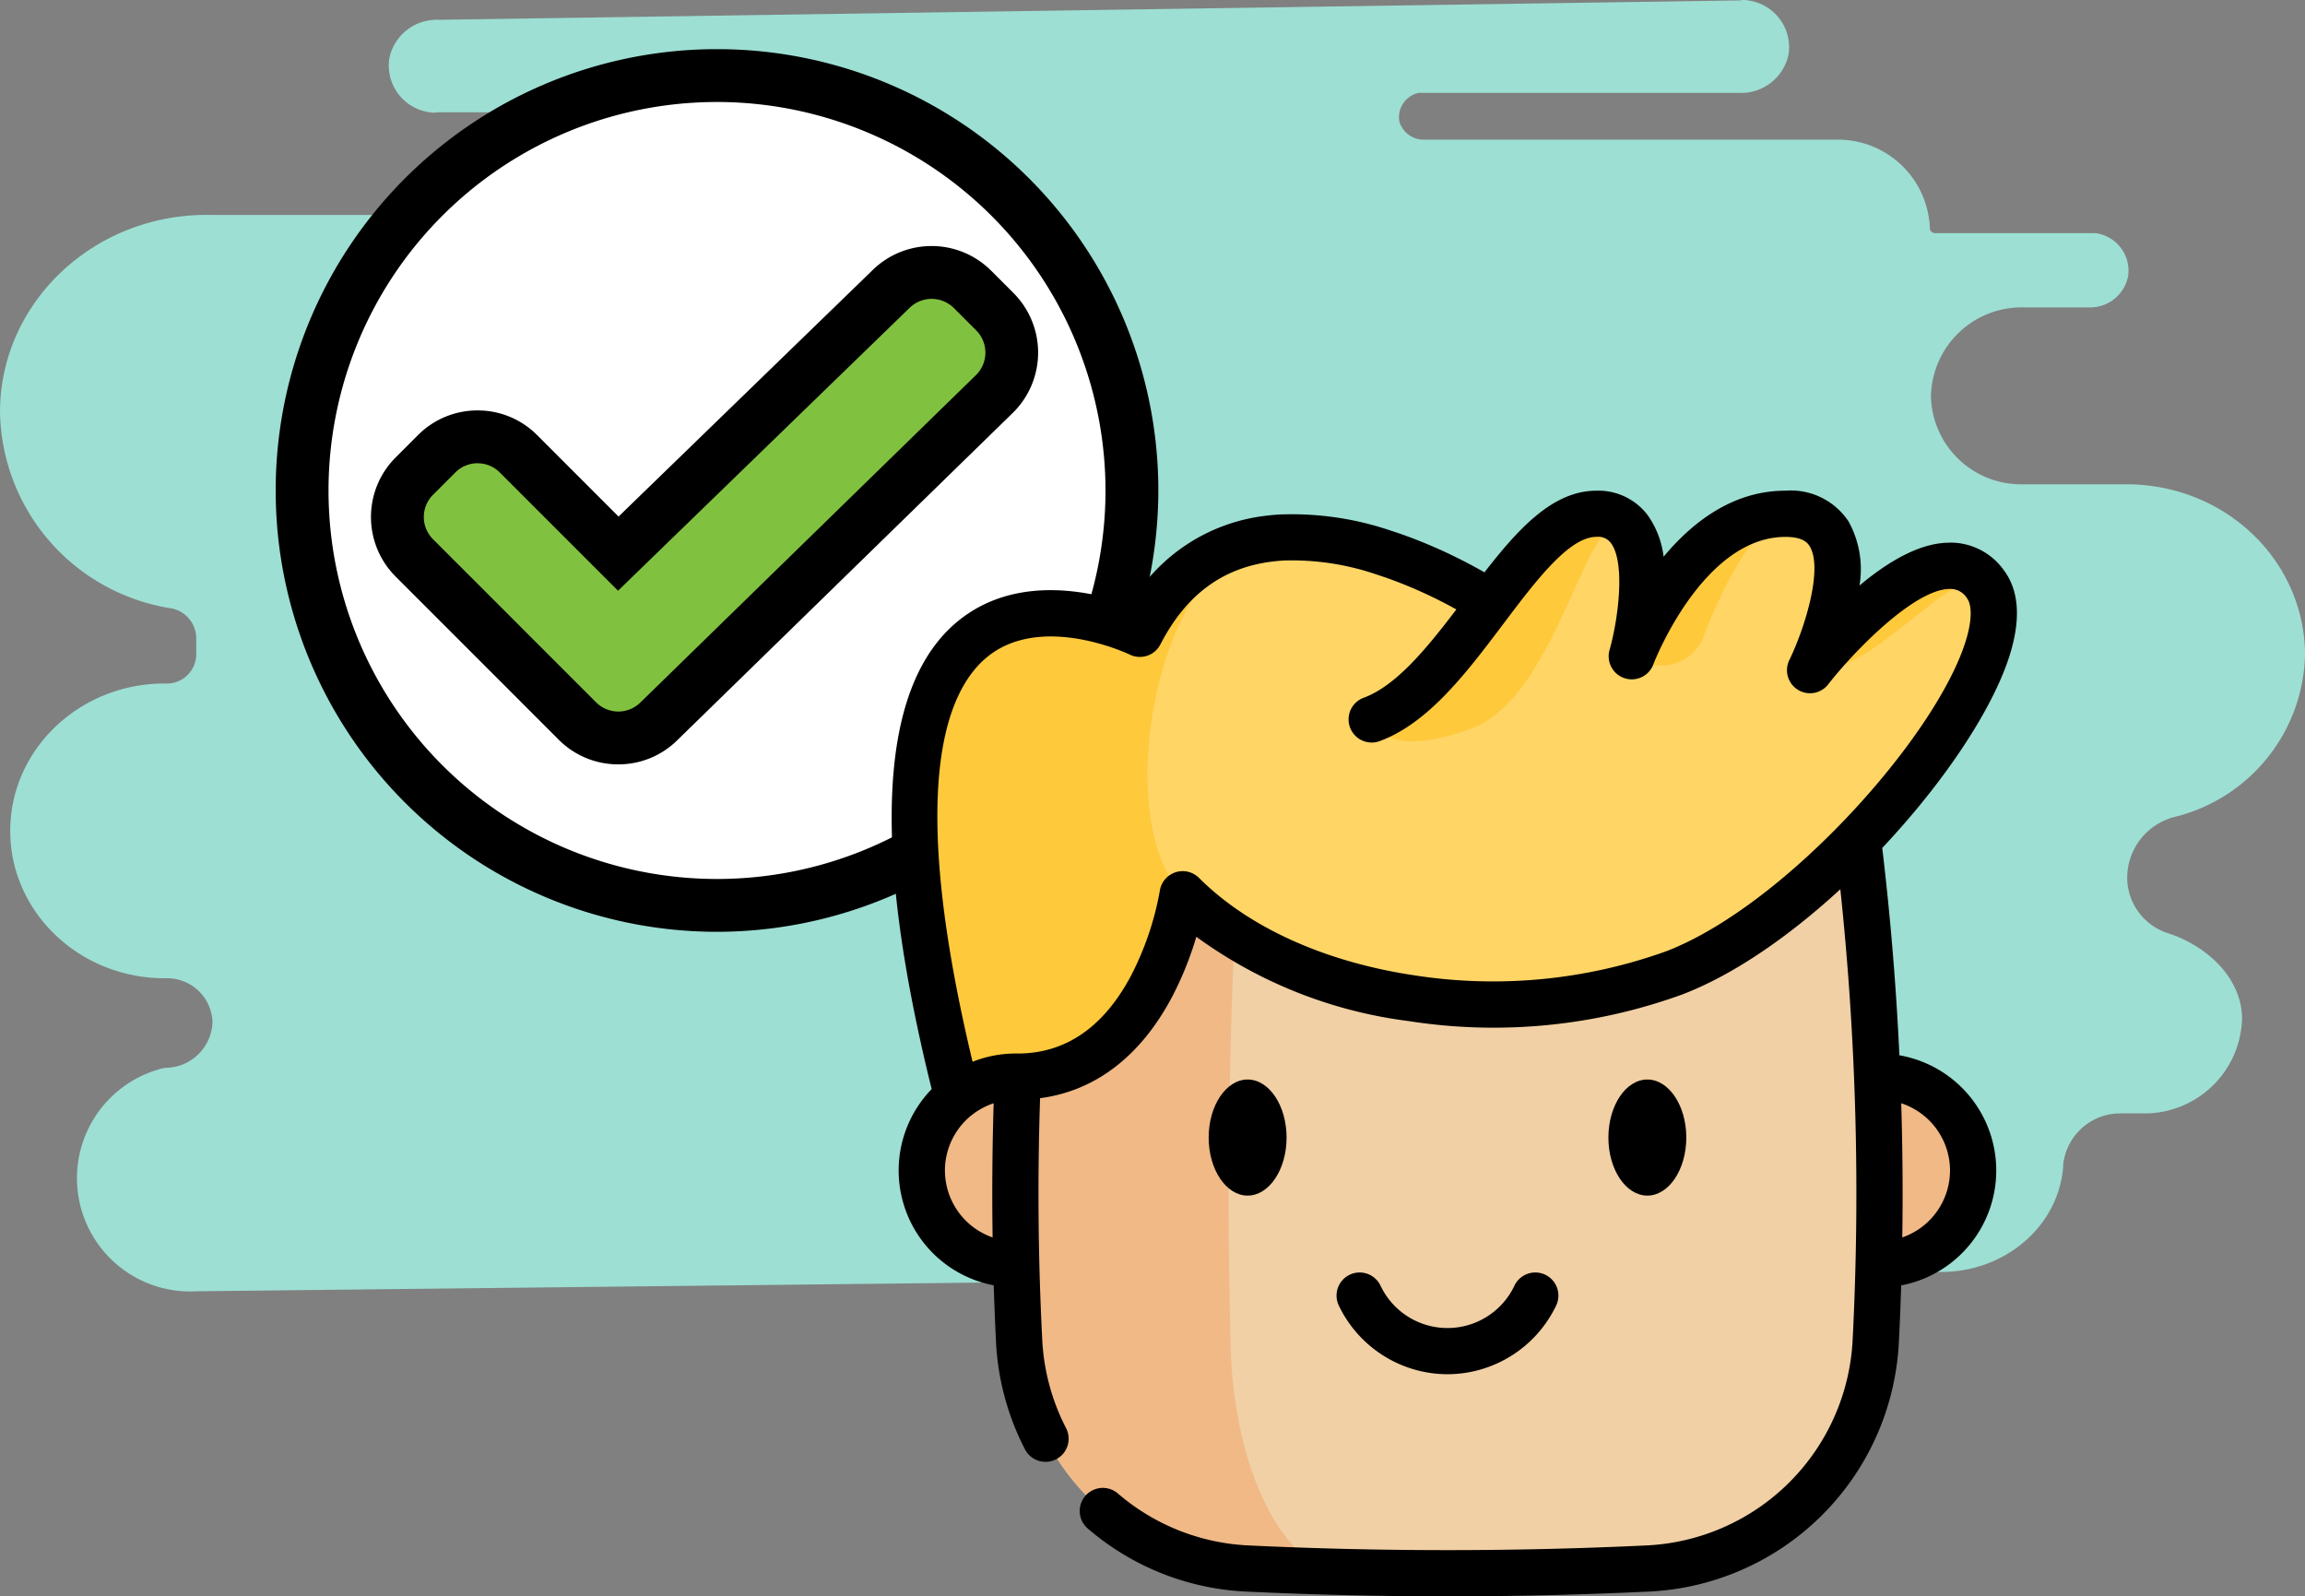 <svg xmlns="http://www.w3.org/2000/svg" width="190" height="131.583" viewBox="0 0 190 131.583">
  <rect x="0" y="0" width="190" height="131.583" fill="#808080" stroke="none"/>
  <g id="t0-i12" transform="translate(-170.034 -4006.333)">
    <path id="Trazado_101756" data-name="Trazado 101756" d="M345.288,4046.251h-8.462a7.426,7.426,0,0,1-7.623-7.224v-.065h0a7.479,7.479,0,0,1,7.624-7.292h5.362a3.181,3.181,0,0,0,3.268-2.6,3.125,3.125,0,0,0-2.675-3.518H329.534c-.168,0-.419-.168-.419-.335h0a7.589,7.589,0,0,0-7.792-7.373H287.478a2.09,2.09,0,0,1-2.1-1.508,2.057,2.057,0,0,1,1.592-2.346h26.391a3.99,3.99,0,0,0,4.105-3.184,3.894,3.894,0,0,0-3.273-4.429l-.078-.011a1.8,1.8,0,0,0-.67,0l-107.222,1.6a3.989,3.989,0,0,0-4.1,3.184,3.893,3.893,0,0,0,3.272,4.429l.079.011a1.8,1.8,0,0,0,.67,0h21.7a4.5,4.5,0,0,1,4.524,3.519,4.269,4.269,0,0,1-3.584,4.857l-.016,0c-.251,0-.5.084-.754.084H187.377c-9.551-.168-17.343,7.2-17.343,16.254h0a16.663,16.663,0,0,0,14.075,16.167,2.521,2.521,0,0,1,2.1,2.43v1.341a2.422,2.422,0,0,1-2.408,2.436q-.1,0-.192-.006h0c-7.035,0-12.732,5.448-12.732,12.15h0c0,6.7,5.7,12.148,12.735,12.148h.084a3.74,3.74,0,0,1,3.854,3.6h0a3.9,3.9,0,0,1-3.6,3.77,2.987,2.987,0,0,0-.922.168,9.338,9.338,0,0,0,3.265,18.263l143.752-1.592c5.195,0,9.635-3.686,10.054-8.63v-.168a4.725,4.725,0,0,1,4.692-4.273h1.843a8.036,8.036,0,0,0,8.211-7.792h0c0-3.268-2.765-5.949-6.032-7.038a4.835,4.835,0,0,1-3.435-4.44v-.251a5.186,5.186,0,0,1,4.022-4.943,14.114,14.114,0,0,0,10.639-13.4h0C359.95,4052.451,353.415,4046.251,345.288,4046.251Z" fill="#9ddfd3"/>
    <g id="Group_57860" data-name="Group 57860">
      <circle id="Ellipse_4150" data-name="Ellipse 4150" cx="34.2" cy="34.2" r="34.2" transform="translate(194.937 4012.562)" fill="#fff"/>
      <path id="Path_103126" data-name="Path 103126" d="M229.137,4083.14a36.378,36.378,0,1,1,36.378-36.378A36.419,36.419,0,0,1,229.137,4083.14Zm0-68.4a32.023,32.023,0,1,0,32.023,32.023A32.059,32.059,0,0,0,229.137,4014.739Z"/>
    </g>
    <g id="Group_57861" data-name="Group 57861">
      <path id="Path_103127" data-name="Path 103127" d="M212.773,4043.739a4.769,4.769,0,0,0-6.747,0l-1.839,1.839a4.767,4.767,0,0,0,0,6.745l13.439,13.44a4.769,4.769,0,0,0,6.745,0l27.668-26.992a4.772,4.772,0,0,0,0-6.745l-1.841-1.84a4.771,4.771,0,0,0-6.747,0L221,4051.967Z" fill="#81c140"/>
      <path id="Path_103128" data-name="Path 103128" d="M221,4069.338a6.9,6.9,0,0,1-4.913-2.035l-13.438-13.441a6.943,6.943,0,0,1,0-9.824l1.838-1.838a6.9,6.9,0,0,1,4.913-2.036h0a6.9,6.9,0,0,1,4.913,2.037l6.709,6.71,20.914-20.288a6.948,6.948,0,0,1,9.8.024l1.84,1.84a6.959,6.959,0,0,1,0,9.823l-27.688,27.012A6.883,6.883,0,0,1,221,4069.338Zm-11.6-24.82a2.574,2.574,0,0,0-1.833.76l-1.839,1.84a2.587,2.587,0,0,0,0,3.663l13.441,13.443a2.591,2.591,0,0,0,3.666,0l27.687-27.011a2.6,2.6,0,0,0-.02-3.648l-1.84-1.839a2.6,2.6,0,0,0-3.668,0l-24.016,23.3-9.743-9.745a2.572,2.572,0,0,0-1.833-.76Z"/>
    </g>
    <g id="Grupo_57218" data-name="Grupo 57218">
      <g id="Grupo_57216" data-name="Grupo 57216">
        <g id="Grupo_57214" data-name="Grupo 57214">
          <path id="Trazado_101777" data-name="Trazado 101777" d="M324.891,4110.555h.05a7.739,7.739,0,0,0,0-15.477H253.758a7.739,7.739,0,0,0,0,15.477h.05" fill="#f1b986"/>
          <path id="Trazado_101778" data-name="Trazado 101778" d="M323.112,4074.873a349.063,349.063,0,0,0-67.524,0,239.366,239.366,0,0,0-1.543,41.984,19.806,19.806,0,0,0,18.864,18.777q16.443.776,32.883,0a19.8,19.8,0,0,0,18.864-18.777A239.369,239.369,0,0,0,323.112,4074.873Z" fill="#f1d0a5"/>
          <path id="Trazado_101779" data-name="Trazado 101779" d="M255.588,4074.871q16.878-1.637,33.763-1.635a89.905,89.905,0,0,0-17.094,1.652q-1.329,21.194-.782,42.386c.238,9.3,3.636,16.88,8.1,18.609q-3.329-.092-6.662-.249a19.808,19.808,0,0,1-18.864-18.777,239.678,239.678,0,0,1,1.545-41.986Z" fill="#f1b986"/>
          <path id="Trazado_101780" data-name="Trazado 101780" d="M308.1,4086.511c-12.937,5-31.314,2.794-40.575-6.468,0,0-2.2,15.037-13.594,15.037l-4.969,1.671c-13.271-52.091,15.035-38.173,15.035-38.173,2.672-5.179,6.565-7.323,10.632-7.84.358-.044.716-.077,1.076-.1h.086a23.6,23.6,0,0,1,8.342,1.258c.9.289,1.757.608,2.562.937a39.227,39.227,0,0,1,6.092,3.13l.1.066c2.913-3.855,5.692-7.343,8.747-7.343a3.184,3.184,0,0,1,2.7,1.247c2.2,2.889.394,9.836.248,10.382l-.007.024a.042.042,0,0,1,.009-.024l.016-.04c.391-.986,4.768-11.589,12.616-11.589a6.1,6.1,0,0,1,1.335.135c5.851,1.293,1.271,11.527.767,12.61l-.013.031c-.013.026-.022.046-.026.055.25-.318,10.048-12.758,14.4-7.051v.007C338.07,4060.263,321.026,4081.516,308.1,4086.511Z" fill="#ffd566"/>
          <g id="Grupo_57213" data-name="Grupo 57213">
            <path id="Trazado_101781" data-name="Trazado 101781" d="M333.674,4054.463h0c-2.2-2.2-9.827,8.183-14.407,7.058l.033-.062-.026.055C319.522,4061.2,329.32,4048.756,333.674,4054.463Z" fill="#ffc93c"/>
            <path id="Trazado_101782" data-name="Trazado 101782" d="M318.544,4048.818c-3.307-.751-6.373,5.544-8.1,10.013a3.7,3.7,0,0,1-5.4,1.807l-.473-.293v-.009l.007-.024h0l.016-.04c.391-.986,4.768-11.589,12.616-11.589A6.147,6.147,0,0,1,318.544,4048.818Z" fill="#ffc93c"/>
            <path id="Trazado_101783" data-name="Trazado 101783" d="M274.625,4050.739c-9.465,1.669-13.041,23.368-7.1,29.3,0,0-2.2,15.037-13.594,15.037l-4.969,1.671C235.691,4044.656,264,4058.574,264,4058.574c2.672-5.179,6.565-7.323,10.632-7.84Z" fill="#ffc93c"/>
            <path id="Trazado_101784" data-name="Trazado 101784" d="M304.327,4049.93c-3.326-3.326-5.544,13.733-13.032,16.465s-8.189-.76-8.189-.76h0c3.687-1.364,6.8-5.674,9.772-9.609h0c.091-.122.181-.241.272-.36.113-.153.23-.3.345-.455,2.692-3.517,5.292-6.527,8.13-6.527a3.185,3.185,0,0,1,2.7,1.247Z" fill="#ffc93c"/>
          </g>
        </g>
      </g>
      <g id="Grupo_57217" data-name="Grupo 57217">
        <path id="Trazado_101786" data-name="Trazado 101786" d="M289.349,4119.609a9.961,9.961,0,0,0,8.96-5.666,1.9,1.9,0,1,0-3.441-1.633,6.108,6.108,0,0,1-11.038,0,1.9,1.9,0,1,0-3.441,1.633A9.962,9.962,0,0,0,289.349,4119.609Z"/>
        <path id="Trazado_101787" data-name="Trazado 101787" d="M276.086,4100.1c0-2.638-1.44-4.784-3.211-4.784s-3.211,2.146-3.211,4.784,1.44,4.784,3.211,4.784S276.086,4102.739,276.086,4100.1Z"/>
        <path id="Trazado_101788" data-name="Trazado 101788" d="M309.035,4100.1c0-2.638-1.44-4.784-3.211-4.784s-3.211,2.146-3.211,4.784,1.44,4.784,3.211,4.784S309.035,4102.739,309.035,4100.1Z"/>
        <path id="Trazado_101789" data-name="Trazado 101789" d="M330.8,4051.065c-2.166-.022-4.675,1.176-7.49,3.533a8.132,8.132,0,0,0-.9-5.281,5.706,5.706,0,0,0-5.209-2.537c-4.317,0-7.661,2.587-10.038,5.444a7.416,7.416,0,0,0-1.324-3.443,5.091,5.091,0,0,0-4.221-2c-3.542,0-6.376,3.062-9.22,6.73a42.751,42.751,0,0,0-4.993-2.441c-.891-.365-1.8-.7-2.7-.988a25.3,25.3,0,0,0-9.026-1.346h-.1q-.6.036-1.2.111a14.976,14.976,0,0,0-11.22,7.335c-2.977-1.061-9.31-2.585-14.127,1.323-6.5,5.277-7.24,18.266-2.2,38.6a9.634,9.634,0,0,0,5.113,16.175q.075,2.34.19,4.669a21.587,21.587,0,0,0,2.386,8.847,1.905,1.905,0,1,0,3.39-1.741h0a17.791,17.791,0,0,1-1.966-7.3c-.338-6.582-.4-13.266-.177-19.9,4.573-.6,8.321-3.48,10.914-8.417a27.413,27.413,0,0,0,1.964-4.889,37.708,37.708,0,0,0,17.5,6.95,45.467,45.467,0,0,0,22.629-2.221c4.271-1.65,8.818-4.84,12.957-8.647a238.057,238.057,0,0,1,1.016,37.12,17.855,17.855,0,0,1-17.054,16.972c-10.85.513-21.854.513-32.7,0a17.765,17.765,0,0,1-10.817-4.287,1.9,1.9,0,0,0-2.478,2.892h0a21.544,21.544,0,0,0,13.116,5.2c5.486.259,11.008.389,16.532.389s11.047-.129,16.531-.389a21.65,21.65,0,0,0,20.679-20.573q.12-2.331.191-4.668a9.641,9.641,0,0,0-.148-18.968q-.4-8.567-1.413-17.092c5.232-5.555,9.349-11.766,10.636-16.323.788-2.79.574-5.009-.637-6.6a5.4,5.4,0,0,0-4.384-2.245Zm-82.877,51.754a5.845,5.845,0,0,1,4.018-5.545c-.113,3.679-.141,7.373-.086,11.058A5.844,5.844,0,0,1,247.925,4102.819Zm82.849,0a5.842,5.842,0,0,1-3.934,5.514q.084-5.522-.088-11.06A5.844,5.844,0,0,1,330.774,4102.819Zm1.385-43.949c-2.208,7.821-14.849,22.039-24.751,25.865a42.194,42.194,0,0,1-20.7,2.006c-7.406-1.09-13.742-3.947-17.839-8.044a1.905,1.905,0,0,0-3.23,1.068,24.641,24.641,0,0,1-2.372,6.99c-2.258,4.25-5.393,6.409-9.318,6.418h-.191a9.589,9.589,0,0,0-3.553.681c-5.342-22.317-2.334-30.482,1.221-33.38,4.475-3.647,11.66-.221,11.728-.188a1.9,1.9,0,0,0,2.533-.836c2.1-4.074,5.1-6.306,9.173-6.823.307-.038.618-.067.926-.087l.124-.007a21.573,21.573,0,0,1,7.637,1.17c.808.26,1.623.559,2.426.888a38.765,38.765,0,0,1,4.11,1.977c-2.441,3.209-4.963,6.293-7.639,7.28a1.9,1.9,0,0,0,1.32,3.573h0c4.029-1.488,7.163-5.643,10.193-9.662,2.659-3.527,5.409-7.174,7.67-7.174a1.308,1.308,0,0,1,1.189.5c1.179,1.548.661,6.05-.083,8.751a1.9,1.9,0,1,0,3.616,1.185c.04-.1,4.054-10.432,10.862-10.432,1.508,0,1.854.548,1.984.754,1.112,1.766-.291,6.533-1.642,9.352a1.9,1.9,0,0,0,3.219,2c1.989-2.554,7.045-7.818,10-7.818h.012a1.6,1.6,0,0,1,1.376.747c.425.558.425,1.742,0,3.25Z"/>
      </g>
    </g>
  </g>
</svg>

